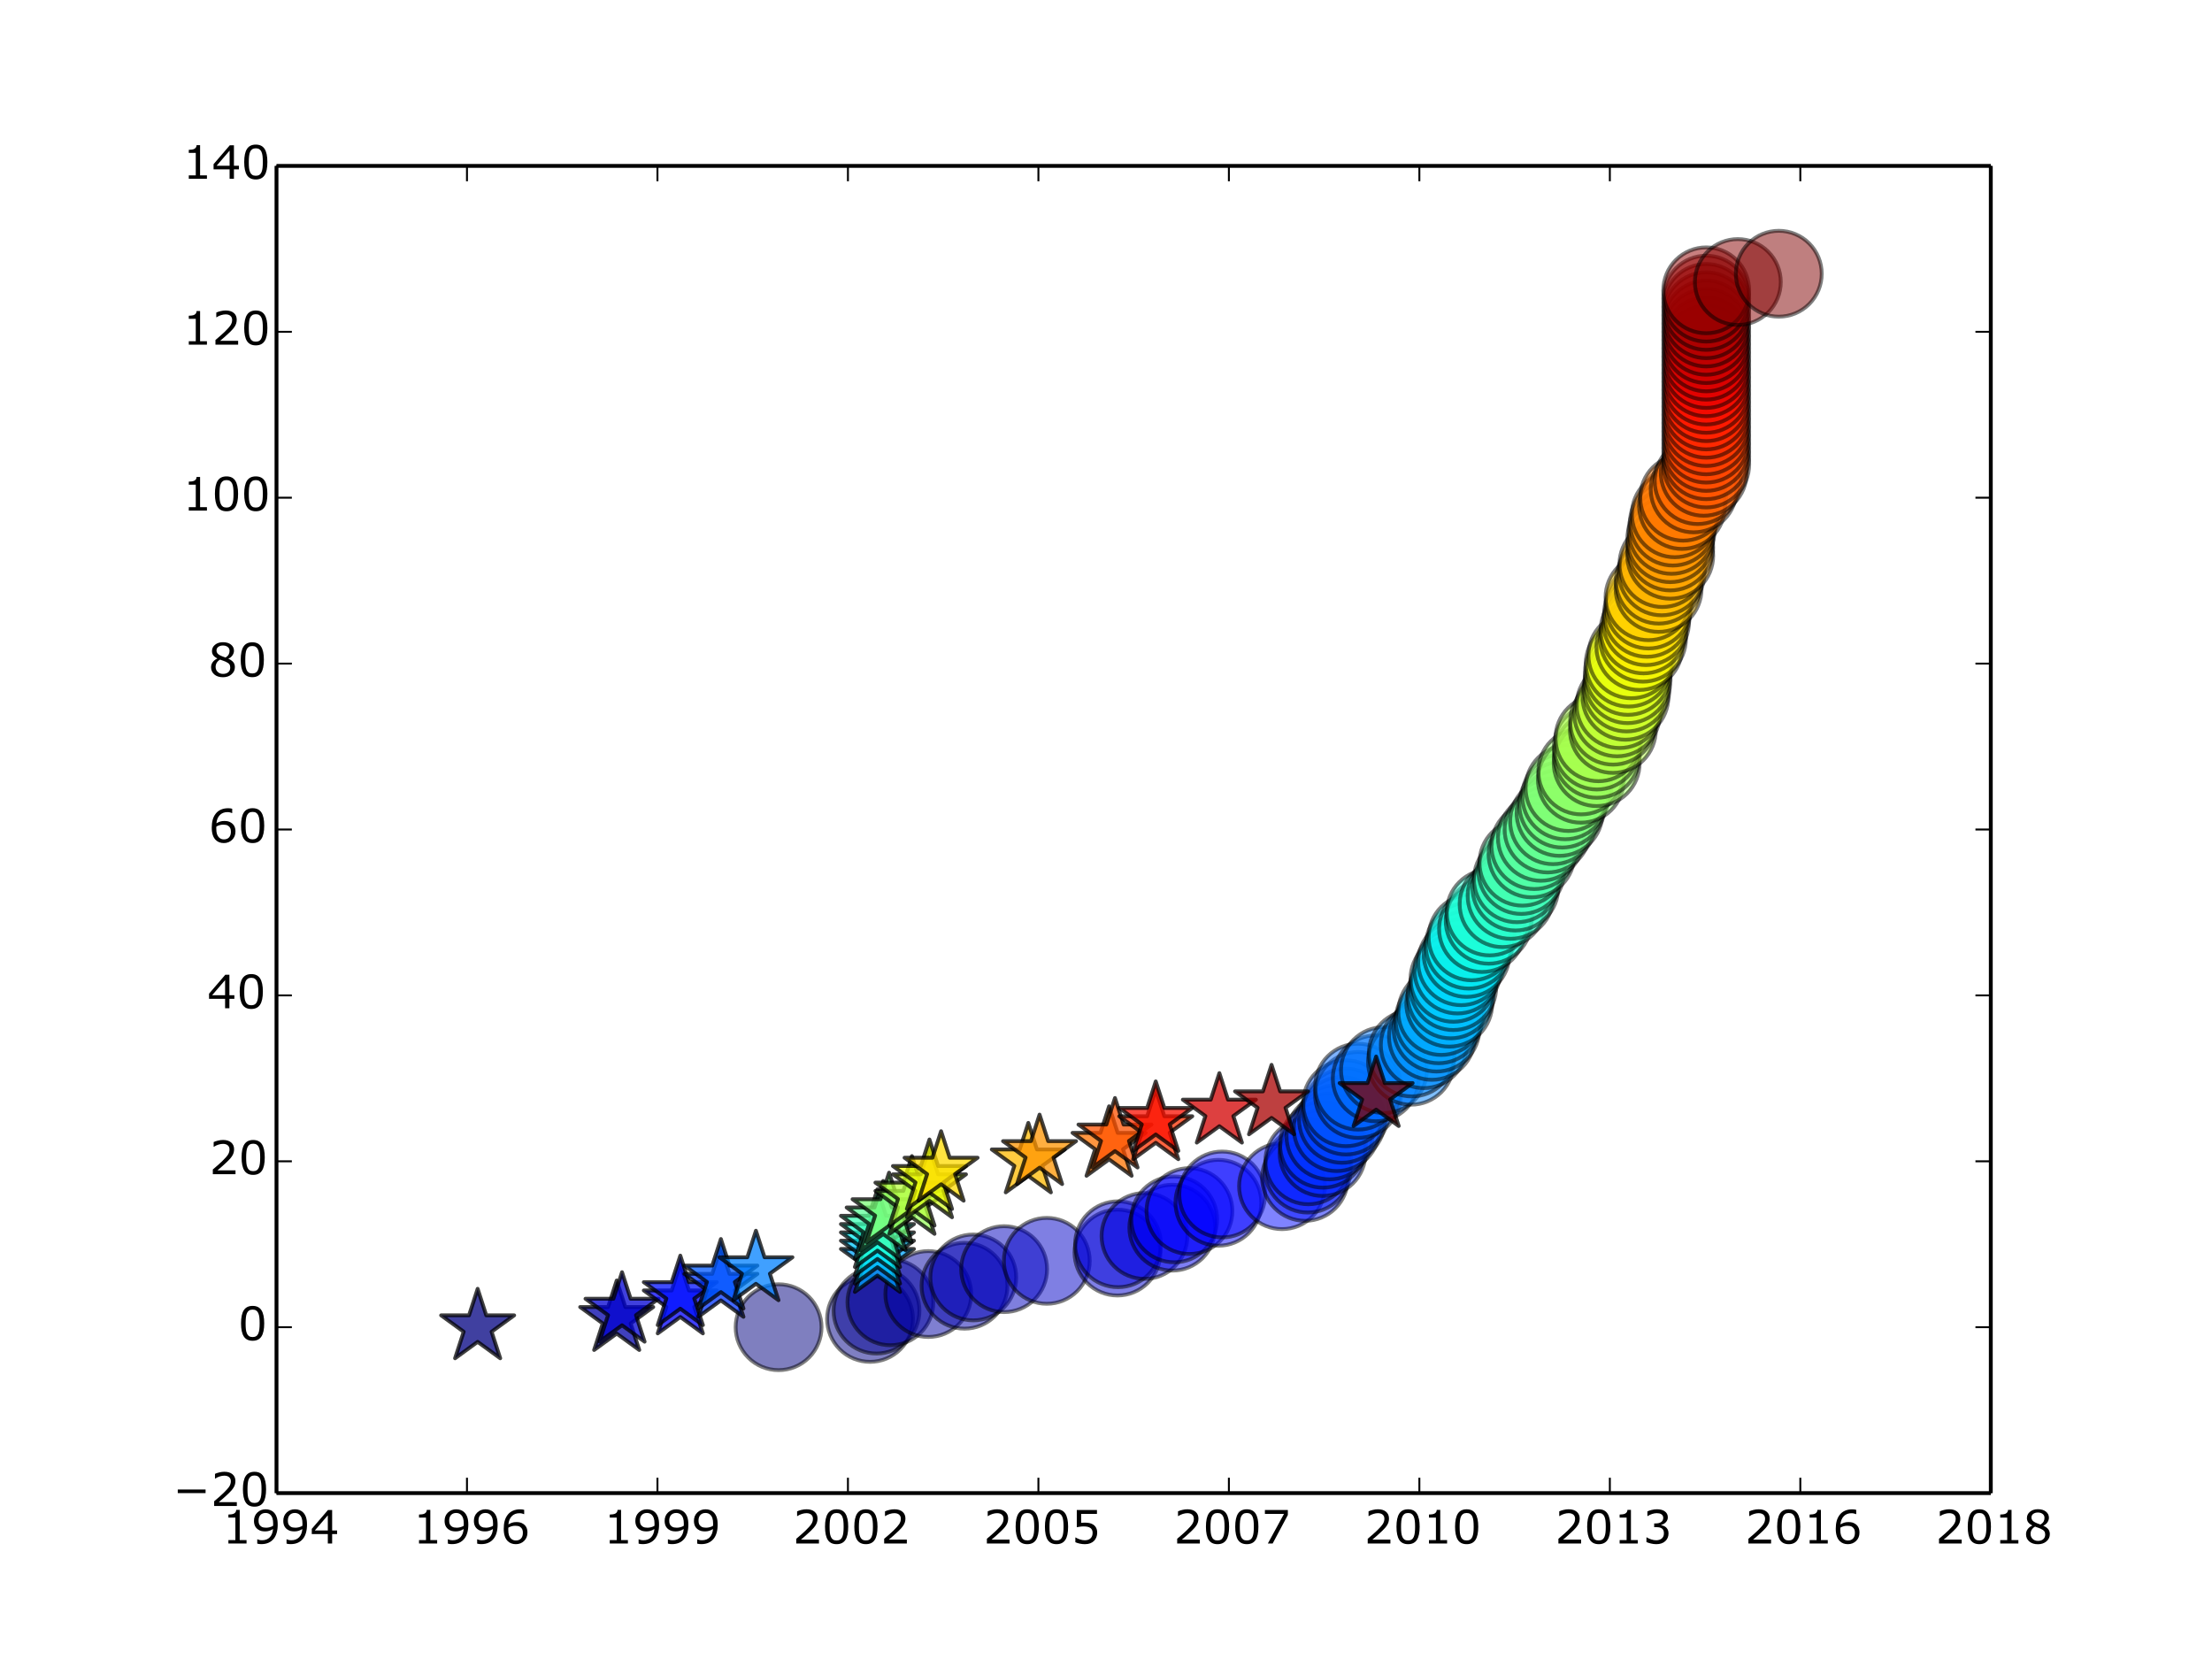 <?xml version="1.0" encoding="utf-8" standalone="no"?>
<!DOCTYPE svg PUBLIC "-//W3C//DTD SVG 1.1//EN"
  "http://www.w3.org/Graphics/SVG/1.1/DTD/svg11.dtd">
<!-- Created with matplotlib (http://matplotlib.org/) -->
<svg height="432pt" version="1.1" viewBox="0 0 576 432" width="576pt" xmlns="http://www.w3.org/2000/svg" xmlns:xlink="http://www.w3.org/1999/xlink">
 <defs>
  <style type="text/css">
*{stroke-linecap:butt;stroke-linejoin:round;}
  </style>
 </defs>
 <g id="figure_1">
  <g id="patch_1">
   <path d="
M0 432
L576 432
L576 0
L0 0
z
" style="fill:#ffffff;"/>
  </g>
  <g id="axes_1">
   <g id="patch_2">
    <path d="
M72 388.8
L518.4 388.8
L518.4 43.2
L72 43.2
z
" style="fill:#ffffff;"/>
   </g>
   <g id="PathCollection_1">
    <defs>
     <path d="
M0 11.18
C2.965 11.18 5.809 10.002 7.906 7.906
C10.002 5.809 11.18 2.965 11.18 0
C11.18 -2.965 10.002 -5.809 7.906 -7.906
C5.809 -10.002 2.965 -11.18 0 -11.18
C-2.965 -11.18 -5.809 -10.002 -7.906 -7.906
C-10.002 -5.809 -11.18 -2.965 -11.18 0
C-11.18 2.965 -10.002 5.809 -7.906 7.906
C-5.809 10.002 -2.965 11.18 0 11.18
z
" id="C0_0_95339f1ac4"/>
    </defs>
    <g clip-path="url(#p7ff5b81e1d)">
     <use style="fill:#000080;fill-opacity:0.5;stroke:#000000;stroke-opacity:0.5;" x="202.746" xlink:href="#C0_0_95339f1ac4" y="345.6"/>
    </g>
    <g clip-path="url(#p7ff5b81e1d)">
     <use style="fill:#000089;fill-opacity:0.5;stroke:#000000;stroke-opacity:0.5;" x="226.554" xlink:href="#C0_0_95339f1ac4" y="343.44"/>
    </g>
    <g clip-path="url(#p7ff5b81e1d)">
     <use style="fill:#000092;fill-opacity:0.5;stroke:#000000;stroke-opacity:0.5;" x="228.24" xlink:href="#C0_0_95339f1ac4" y="341.28"/>
    </g>
    <g clip-path="url(#p7ff5b81e1d)">
     <use style="fill:#00009b;fill-opacity:0.5;stroke:#000000;stroke-opacity:0.5;" x="231.861" xlink:href="#C0_0_95339f1ac4" y="339.12"/>
    </g>
    <g clip-path="url(#p7ff5b81e1d)">
     <use style="fill:#0000a4;fill-opacity:0.5;stroke:#000000;stroke-opacity:0.5;" x="241.731" xlink:href="#C0_0_95339f1ac4" y="336.96"/>
    </g>
    <g clip-path="url(#p7ff5b81e1d)">
     <use style="fill:#0000ad;fill-opacity:0.5;stroke:#000000;stroke-opacity:0.5;" x="251.155" xlink:href="#C0_0_95339f1ac4" y="334.8"/>
    </g>
    <g clip-path="url(#p7ff5b81e1d)">
     <use style="fill:#0000b6;fill-opacity:0.5;stroke:#000000;stroke-opacity:0.5;" x="253.437" xlink:href="#C0_0_95339f1ac4" y="332.64"/>
    </g>
    <g clip-path="url(#p7ff5b81e1d)">
     <use style="fill:#0000bf;fill-opacity:0.5;stroke:#000000;stroke-opacity:0.5;" x="261.472" xlink:href="#C0_0_95339f1ac4" y="330.48"/>
    </g>
    <g clip-path="url(#p7ff5b81e1d)">
     <use style="fill:#0000c8;fill-opacity:0.5;stroke:#000000;stroke-opacity:0.5;" x="272.582" xlink:href="#C0_0_95339f1ac4" y="328.32"/>
    </g>
    <g clip-path="url(#p7ff5b81e1d)">
     <use style="fill:#0000d1;fill-opacity:0.5;stroke:#000000;stroke-opacity:0.5;" x="290.984" xlink:href="#C0_0_95339f1ac4" y="326.16"/>
    </g>
    <g clip-path="url(#p7ff5b81e1d)">
     <use style="fill:#0000da;fill-opacity:0.5;stroke:#000000;stroke-opacity:0.5;" x="291.133" xlink:href="#C0_0_95339f1ac4" y="324.0"/>
    </g>
    <g clip-path="url(#p7ff5b81e1d)">
     <use style="fill:#0000e3;fill-opacity:0.5;stroke:#000000;stroke-opacity:0.5;" x="298.027" xlink:href="#C0_0_95339f1ac4" y="321.84"/>
    </g>
    <g clip-path="url(#p7ff5b81e1d)">
     <use style="fill:#0000ed;fill-opacity:0.5;stroke:#000000;stroke-opacity:0.5;" x="305.269" xlink:href="#C0_0_95339f1ac4" y="319.68"/>
    </g>
    <g clip-path="url(#p7ff5b81e1d)">
     <use style="fill:#0000f6;fill-opacity:0.5;stroke:#000000;stroke-opacity:0.5;" x="305.765" xlink:href="#C0_0_95339f1ac4" y="317.52"/>
    </g>
    <g clip-path="url(#p7ff5b81e1d)">
     <use style="fill:#0000ff;fill-opacity:0.5;stroke:#000000;stroke-opacity:0.5;" x="309.733" xlink:href="#C0_0_95339f1ac4" y="315.36"/>
    </g>
    <g clip-path="url(#p7ff5b81e1d)">
     <use style="fill:#0000ff;fill-opacity:0.5;stroke:#000000;stroke-opacity:0.5;" x="317.272" xlink:href="#C0_0_95339f1ac4" y="313.2"/>
    </g>
    <g clip-path="url(#p7ff5b81e1d)">
     <use style="fill:#0000ff;fill-opacity:0.5;stroke:#000000;stroke-opacity:0.5;" x="318.264" xlink:href="#C0_0_95339f1ac4" y="311.04"/>
    </g>
    <g clip-path="url(#p7ff5b81e1d)">
     <use style="fill:#0008ff;fill-opacity:0.5;stroke:#000000;stroke-opacity:0.5;" x="333.838" xlink:href="#C0_0_95339f1ac4" y="308.88"/>
    </g>
    <g clip-path="url(#p7ff5b81e1d)">
     <use style="fill:#0010ff;fill-opacity:0.5;stroke:#000000;stroke-opacity:0.5;" x="339.84" xlink:href="#C0_0_95339f1ac4" y="306.72"/>
    </g>
    <g clip-path="url(#p7ff5b81e1d)">
     <use style="fill:#0018ff;fill-opacity:0.5;stroke:#000000;stroke-opacity:0.5;" x="340.534" xlink:href="#C0_0_95339f1ac4" y="304.56"/>
    </g>
    <g clip-path="url(#p7ff5b81e1d)">
     <use style="fill:#0020ff;fill-opacity:0.5;stroke:#000000;stroke-opacity:0.5;" x="340.683" xlink:href="#C0_0_95339f1ac4" y="302.4"/>
    </g>
    <g clip-path="url(#p7ff5b81e1d)">
     <use style="fill:#0028ff;fill-opacity:0.5;stroke:#000000;stroke-opacity:0.5;" x="344.403" xlink:href="#C0_0_95339f1ac4" y="300.24"/>
    </g>
    <g clip-path="url(#p7ff5b81e1d)">
     <use style="fill:#0030ff;fill-opacity:0.5;stroke:#000000;stroke-opacity:0.5;" x="344.502" xlink:href="#C0_0_95339f1ac4" y="298.08"/>
    </g>
    <g clip-path="url(#p7ff5b81e1d)">
     <use style="fill:#0038ff;fill-opacity:0.5;stroke:#000000;stroke-opacity:0.5;" x="346.189" xlink:href="#C0_0_95339f1ac4" y="295.92"/>
    </g>
    <g clip-path="url(#p7ff5b81e1d)">
     <use style="fill:#0040ff;fill-opacity:0.5;stroke:#000000;stroke-opacity:0.5;" x="348.074" xlink:href="#C0_0_95339f1ac4" y="293.76"/>
    </g>
    <g clip-path="url(#p7ff5b81e1d)">
     <use style="fill:#0048ff;fill-opacity:0.5;stroke:#000000;stroke-opacity:0.5;" x="349.462" xlink:href="#C0_0_95339f1ac4" y="291.6"/>
    </g>
    <g clip-path="url(#p7ff5b81e1d)">
     <use style="fill:#0050ff;fill-opacity:0.5;stroke:#000000;stroke-opacity:0.5;" x="350.504" xlink:href="#C0_0_95339f1ac4" y="289.44"/>
    </g>
    <g clip-path="url(#p7ff5b81e1d)">
     <use style="fill:#0058ff;fill-opacity:0.5;stroke:#000000;stroke-opacity:0.5;" x="350.504" xlink:href="#C0_0_95339f1ac4" y="287.28"/>
    </g>
    <g clip-path="url(#p7ff5b81e1d)">
     <use style="fill:#0060ff;fill-opacity:0.5;stroke:#000000;stroke-opacity:0.5;" x="353.629" xlink:href="#C0_0_95339f1ac4" y="285.12"/>
    </g>
    <g clip-path="url(#p7ff5b81e1d)">
     <use style="fill:#0068ff;fill-opacity:0.5;stroke:#000000;stroke-opacity:0.5;" x="353.629" xlink:href="#C0_0_95339f1ac4" y="282.96"/>
    </g>
    <g clip-path="url(#p7ff5b81e1d)">
     <use style="fill:#0070ff;fill-opacity:0.5;stroke:#000000;stroke-opacity:0.5;" x="358.242" xlink:href="#C0_0_95339f1ac4" y="280.8"/>
    </g>
    <g clip-path="url(#p7ff5b81e1d)">
     <use style="fill:#0078ff;fill-opacity:0.5;stroke:#000000;stroke-opacity:0.5;" x="360.374" xlink:href="#C0_0_95339f1ac4" y="278.64"/>
    </g>
    <g clip-path="url(#p7ff5b81e1d)">
     <use style="fill:#0080ff;fill-opacity:0.5;stroke:#000000;stroke-opacity:0.5;" x="367.418" xlink:href="#C0_0_95339f1ac4" y="276.48"/>
    </g>
    <g clip-path="url(#p7ff5b81e1d)">
     <use style="fill:#0088ff;fill-opacity:0.5;stroke:#000000;stroke-opacity:0.5;" x="367.616" xlink:href="#C0_0_95339f1ac4" y="274.32"/>
    </g>
    <g clip-path="url(#p7ff5b81e1d)">
     <use style="fill:#0090ff;fill-opacity:0.5;stroke:#000000;stroke-opacity:0.5;" x="370.741" xlink:href="#C0_0_95339f1ac4" y="272.16"/>
    </g>
    <g clip-path="url(#p7ff5b81e1d)">
     <use style="fill:#0098ff;fill-opacity:0.5;stroke:#000000;stroke-opacity:0.5;" x="372.874" xlink:href="#C0_0_95339f1ac4" y="270.0"/>
    </g>
    <g clip-path="url(#p7ff5b81e1d)">
     <use style="fill:#00a0ff;fill-opacity:0.5;stroke:#000000;stroke-opacity:0.5;" x="374.064" xlink:href="#C0_0_95339f1ac4" y="267.84"/>
    </g>
    <g clip-path="url(#p7ff5b81e1d)">
     <use style="fill:#00a8ff;fill-opacity:0.5;stroke:#000000;stroke-opacity:0.5;" x="374.61" xlink:href="#C0_0_95339f1ac4" y="265.68"/>
    </g>
    <g clip-path="url(#p7ff5b81e1d)">
     <use style="fill:#00b0ff;fill-opacity:0.5;stroke:#000000;stroke-opacity:0.5;" x="375.304" xlink:href="#C0_0_95339f1ac4" y="263.52"/>
    </g>
    <g clip-path="url(#p7ff5b81e1d)">
     <use style="fill:#00b8ff;fill-opacity:0.5;stroke:#000000;stroke-opacity:0.5;" x="377.387" xlink:href="#C0_0_95339f1ac4" y="261.36"/>
    </g>
    <g clip-path="url(#p7ff5b81e1d)">
     <use style="fill:#00c0ff;fill-opacity:0.5;stroke:#000000;stroke-opacity:0.5;" x="377.734" xlink:href="#C0_0_95339f1ac4" y="259.2"/>
    </g>
    <g clip-path="url(#p7ff5b81e1d)">
     <use style="fill:#00c8ff;fill-opacity:0.5;stroke:#000000;stroke-opacity:0.5;" x="378.429" xlink:href="#C0_0_95339f1ac4" y="257.04"/>
    </g>
    <g clip-path="url(#p7ff5b81e1d)">
     <use style="fill:#00d0ff;fill-opacity:0.5;stroke:#000000;stroke-opacity:0.5;" x="378.478" xlink:href="#C0_0_95339f1ac4" y="254.88"/>
    </g>
    <g clip-path="url(#p7ff5b81e1d)">
     <use style="fill:#00d8ff;fill-opacity:0.5;stroke:#000000;stroke-opacity:0.5;" x="379.52" xlink:href="#C0_0_95339f1ac4" y="252.72"/>
    </g>
    <g clip-path="url(#p7ff5b81e1d)">
     <use style="fill:#00e0fb;fill-opacity:0.5;stroke:#000000;stroke-opacity:0.5;" x="380.462" xlink:href="#C0_0_95339f1ac4" y="250.56"/>
    </g>
    <g clip-path="url(#p7ff5b81e1d)">
     <use style="fill:#02e8f4;fill-opacity:0.5;stroke:#000000;stroke-opacity:0.5;" x="381.901" xlink:href="#C0_0_95339f1ac4" y="248.4"/>
    </g>
    <g clip-path="url(#p7ff5b81e1d)">
     <use style="fill:#09f0ee;fill-opacity:0.5;stroke:#000000;stroke-opacity:0.5;" x="382.446" xlink:href="#C0_0_95339f1ac4" y="246.24"/>
    </g>
    <g clip-path="url(#p7ff5b81e1d)">
     <use style="fill:#0ff8e7;fill-opacity:0.5;stroke:#000000;stroke-opacity:0.5;" x="383.19" xlink:href="#C0_0_95339f1ac4" y="244.08"/>
    </g>
    <g clip-path="url(#p7ff5b81e1d)">
     <use style="fill:#16ffe1;fill-opacity:0.5;stroke:#000000;stroke-opacity:0.5;" x="385.918" xlink:href="#C0_0_95339f1ac4" y="241.92"/>
    </g>
    <g clip-path="url(#p7ff5b81e1d)">
     <use style="fill:#1cffdb;fill-opacity:0.5;stroke:#000000;stroke-opacity:0.5;" x="387.654" xlink:href="#C0_0_95339f1ac4" y="239.76"/>
    </g>
    <g clip-path="url(#p7ff5b81e1d)">
     <use style="fill:#23ffd4;fill-opacity:0.5;stroke:#000000;stroke-opacity:0.5;" x="387.902" xlink:href="#C0_0_95339f1ac4" y="237.6"/>
    </g>
    <g clip-path="url(#p7ff5b81e1d)">
     <use style="fill:#29ffce;fill-opacity:0.5;stroke:#000000;stroke-opacity:0.5;" x="391.275" xlink:href="#C0_0_95339f1ac4" y="235.44"/>
    </g>
    <g clip-path="url(#p7ff5b81e1d)">
     <use style="fill:#30ffc7;fill-opacity:0.5;stroke:#000000;stroke-opacity:0.5;" x="393.358" xlink:href="#C0_0_95339f1ac4" y="233.28"/>
    </g>
    <g clip-path="url(#p7ff5b81e1d)">
     <use style="fill:#36ffc1;fill-opacity:0.5;stroke:#000000;stroke-opacity:0.5;" x="394.598" xlink:href="#C0_0_95339f1ac4" y="231.12"/>
    </g>
    <g clip-path="url(#p7ff5b81e1d)">
     <use style="fill:#3cffba;fill-opacity:0.5;stroke:#000000;stroke-opacity:0.5;" x="394.995" xlink:href="#C0_0_95339f1ac4" y="228.96"/>
    </g>
    <g clip-path="url(#p7ff5b81e1d)">
     <use style="fill:#43ffb4;fill-opacity:0.5;stroke:#000000;stroke-opacity:0.5;" x="396.136" xlink:href="#C0_0_95339f1ac4" y="226.8"/>
    </g>
    <g clip-path="url(#p7ff5b81e1d)">
     <use style="fill:#49ffad;fill-opacity:0.5;stroke:#000000;stroke-opacity:0.5;" x="396.434" xlink:href="#C0_0_95339f1ac4" y="224.64"/>
    </g>
    <g clip-path="url(#p7ff5b81e1d)">
     <use style="fill:#50ffa7;fill-opacity:0.5;stroke:#000000;stroke-opacity:0.5;" x="398.814" xlink:href="#C0_0_95339f1ac4" y="222.48"/>
    </g>
    <g clip-path="url(#p7ff5b81e1d)">
     <use style="fill:#56ffa0;fill-opacity:0.5;stroke:#000000;stroke-opacity:0.5;" x="399.558" xlink:href="#C0_0_95339f1ac4" y="220.32"/>
    </g>
    <g clip-path="url(#p7ff5b81e1d)">
     <use style="fill:#5dff9a;fill-opacity:0.5;stroke:#000000;stroke-opacity:0.5;" x="401.245" xlink:href="#C0_0_95339f1ac4" y="218.16"/>
    </g>
    <g clip-path="url(#p7ff5b81e1d)">
     <use style="fill:#63ff94;fill-opacity:0.5;stroke:#000000;stroke-opacity:0.5;" x="402.981" xlink:href="#C0_0_95339f1ac4" y="216.0"/>
    </g>
    <g clip-path="url(#p7ff5b81e1d)">
     <use style="fill:#6aff8d;fill-opacity:0.5;stroke:#000000;stroke-opacity:0.5;" x="404.419" xlink:href="#C0_0_95339f1ac4" y="213.84"/>
    </g>
    <g clip-path="url(#p7ff5b81e1d)">
     <use style="fill:#70ff87;fill-opacity:0.5;stroke:#000000;stroke-opacity:0.5;" x="406.106" xlink:href="#C0_0_95339f1ac4" y="211.68"/>
    </g>
    <g clip-path="url(#p7ff5b81e1d)">
     <use style="fill:#77ff80;fill-opacity:0.5;stroke:#000000;stroke-opacity:0.5;" x="406.8" xlink:href="#C0_0_95339f1ac4" y="209.52"/>
    </g>
    <g clip-path="url(#p7ff5b81e1d)">
     <use style="fill:#80ff77;fill-opacity:0.5;stroke:#000000;stroke-opacity:0.5;" x="407.594" xlink:href="#C0_0_95339f1ac4" y="207.36"/>
    </g>
    <g clip-path="url(#p7ff5b81e1d)">
     <use style="fill:#87ff70;fill-opacity:0.5;stroke:#000000;stroke-opacity:0.5;" x="408.437" xlink:href="#C0_0_95339f1ac4" y="205.2"/>
    </g>
    <g clip-path="url(#p7ff5b81e1d)">
     <use style="fill:#8dff6a;fill-opacity:0.5;stroke:#000000;stroke-opacity:0.5;" x="411.661" xlink:href="#C0_0_95339f1ac4" y="203.04"/>
    </g>
    <g clip-path="url(#p7ff5b81e1d)">
     <use style="fill:#94ff63;fill-opacity:0.5;stroke:#000000;stroke-opacity:0.5;" x="411.76" xlink:href="#C0_0_95339f1ac4" y="200.88"/>
    </g>
    <g clip-path="url(#p7ff5b81e1d)">
     <use style="fill:#9aff5d;fill-opacity:0.5;stroke:#000000;stroke-opacity:0.5;" x="415.778" xlink:href="#C0_0_95339f1ac4" y="198.72"/>
    </g>
    <g clip-path="url(#p7ff5b81e1d)">
     <use style="fill:#a0ff56;fill-opacity:0.5;stroke:#000000;stroke-opacity:0.5;" x="415.827" xlink:href="#C0_0_95339f1ac4" y="196.56"/>
    </g>
    <g clip-path="url(#p7ff5b81e1d)">
     <use style="fill:#a7ff50;fill-opacity:0.5;stroke:#000000;stroke-opacity:0.5;" x="415.827" xlink:href="#C0_0_95339f1ac4" y="194.4"/>
    </g>
    <g clip-path="url(#p7ff5b81e1d)">
     <use style="fill:#adff49;fill-opacity:0.5;stroke:#000000;stroke-opacity:0.5;" x="416.224" xlink:href="#C0_0_95339f1ac4" y="192.24"/>
    </g>
    <g clip-path="url(#p7ff5b81e1d)">
     <use style="fill:#b4ff43;fill-opacity:0.5;stroke:#000000;stroke-opacity:0.5;" x="419.994" xlink:href="#C0_0_95339f1ac4" y="190.08"/>
    </g>
    <g clip-path="url(#p7ff5b81e1d)">
     <use style="fill:#baff3c;fill-opacity:0.5;stroke:#000000;stroke-opacity:0.5;" x="420.043" xlink:href="#C0_0_95339f1ac4" y="187.92"/>
    </g>
    <g clip-path="url(#p7ff5b81e1d)">
     <use style="fill:#c1ff36;fill-opacity:0.5;stroke:#000000;stroke-opacity:0.5;" x="421.085" xlink:href="#C0_0_95339f1ac4" y="185.76"/>
    </g>
    <g clip-path="url(#p7ff5b81e1d)">
     <use style="fill:#c7ff30;fill-opacity:0.5;stroke:#000000;stroke-opacity:0.5;" x="421.73" xlink:href="#C0_0_95339f1ac4" y="183.6"/>
    </g>
    <g clip-path="url(#p7ff5b81e1d)">
     <use style="fill:#ceff29;fill-opacity:0.5;stroke:#000000;stroke-opacity:0.5;" x="423.267" xlink:href="#C0_0_95339f1ac4" y="181.44"/>
    </g>
    <g clip-path="url(#p7ff5b81e1d)">
     <use style="fill:#d4ff23;fill-opacity:0.5;stroke:#000000;stroke-opacity:0.5;" x="423.565" xlink:href="#C0_0_95339f1ac4" y="179.28"/>
    </g>
    <g clip-path="url(#p7ff5b81e1d)">
     <use style="fill:#dbff1c;fill-opacity:0.5;stroke:#000000;stroke-opacity:0.5;" x="423.813" xlink:href="#C0_0_95339f1ac4" y="177.12"/>
    </g>
    <g clip-path="url(#p7ff5b81e1d)">
     <use style="fill:#e1ff16;fill-opacity:0.5;stroke:#000000;stroke-opacity:0.5;" x="423.912" xlink:href="#C0_0_95339f1ac4" y="174.96"/>
    </g>
    <g clip-path="url(#p7ff5b81e1d)">
     <use style="fill:#e7ff0f;fill-opacity:0.5;stroke:#000000;stroke-opacity:0.5;" x="424.11" xlink:href="#C0_0_95339f1ac4" y="172.8"/>
    </g>
    <g clip-path="url(#p7ff5b81e1d)">
     <use style="fill:#eeff09;fill-opacity:0.5;stroke:#000000;stroke-opacity:0.5;" x="424.805" xlink:href="#C0_0_95339f1ac4" y="170.64"/>
    </g>
    <g clip-path="url(#p7ff5b81e1d)">
     <use style="fill:#f4f802;fill-opacity:0.5;stroke:#000000;stroke-opacity:0.5;" x="426.888" xlink:href="#C0_0_95339f1ac4" y="168.48"/>
    </g>
    <g clip-path="url(#p7ff5b81e1d)">
     <use style="fill:#fbf100;fill-opacity:0.5;stroke:#000000;stroke-opacity:0.5;" x="427.83" xlink:href="#C0_0_95339f1ac4" y="166.32"/>
    </g>
    <g clip-path="url(#p7ff5b81e1d)">
     <use style="fill:#ffea00;fill-opacity:0.5;stroke:#000000;stroke-opacity:0.5;" x="427.979" xlink:href="#C0_0_95339f1ac4" y="164.16"/>
    </g>
    <g clip-path="url(#p7ff5b81e1d)">
     <use style="fill:#ffe200;fill-opacity:0.5;stroke:#000000;stroke-opacity:0.5;" x="428.624" xlink:href="#C0_0_95339f1ac4" y="162.0"/>
    </g>
    <g clip-path="url(#p7ff5b81e1d)">
     <use style="fill:#ffdb00;fill-opacity:0.5;stroke:#000000;stroke-opacity:0.5;" x="428.872" xlink:href="#C0_0_95339f1ac4" y="159.84"/>
    </g>
    <g clip-path="url(#p7ff5b81e1d)">
     <use style="fill:#ffd300;fill-opacity:0.5;stroke:#000000;stroke-opacity:0.5;" x="429.269" xlink:href="#C0_0_95339f1ac4" y="157.68"/>
    </g>
    <g clip-path="url(#p7ff5b81e1d)">
     <use style="fill:#ffcc00;fill-opacity:0.5;stroke:#000000;stroke-opacity:0.5;" x="429.269" xlink:href="#C0_0_95339f1ac4" y="155.52"/>
    </g>
    <g clip-path="url(#p7ff5b81e1d)">
     <use style="fill:#ffc400;fill-opacity:0.5;stroke:#000000;stroke-opacity:0.5;" x="431.898" xlink:href="#C0_0_95339f1ac4" y="153.36"/>
    </g>
    <g clip-path="url(#p7ff5b81e1d)">
     <use style="fill:#ffbd00;fill-opacity:0.5;stroke:#000000;stroke-opacity:0.5;" x="431.947" xlink:href="#C0_0_95339f1ac4" y="151.2"/>
    </g>
    <g clip-path="url(#p7ff5b81e1d)">
     <use style="fill:#ffb600;fill-opacity:0.5;stroke:#000000;stroke-opacity:0.5;" x="432.691" xlink:href="#C0_0_95339f1ac4" y="149.04"/>
    </g>
    <g clip-path="url(#p7ff5b81e1d)">
     <use style="fill:#ffae00;fill-opacity:0.5;stroke:#000000;stroke-opacity:0.5;" x="432.89" xlink:href="#C0_0_95339f1ac4" y="146.88"/>
    </g>
    <g clip-path="url(#p7ff5b81e1d)">
     <use style="fill:#ffa700;fill-opacity:0.5;stroke:#000000;stroke-opacity:0.5;" x="434.923" xlink:href="#C0_0_95339f1ac4" y="144.72"/>
    </g>
    <g clip-path="url(#p7ff5b81e1d)">
     <use style="fill:#ff9f00;fill-opacity:0.5;stroke:#000000;stroke-opacity:0.5;" x="434.923" xlink:href="#C0_0_95339f1ac4" y="142.56"/>
    </g>
    <g clip-path="url(#p7ff5b81e1d)">
     <use style="fill:#ff9800;fill-opacity:0.5;stroke:#000000;stroke-opacity:0.5;" x="434.923" xlink:href="#C0_0_95339f1ac4" y="140.4"/>
    </g>
    <g clip-path="url(#p7ff5b81e1d)">
     <use style="fill:#ff9100;fill-opacity:0.5;stroke:#000000;stroke-opacity:0.5;" x="435.27" xlink:href="#C0_0_95339f1ac4" y="138.24"/>
    </g>
    <g clip-path="url(#p7ff5b81e1d)">
     <use style="fill:#ff8900;fill-opacity:0.5;stroke:#000000;stroke-opacity:0.5;" x="435.618" xlink:href="#C0_0_95339f1ac4" y="136.08"/>
    </g>
    <g clip-path="url(#p7ff5b81e1d)">
     <use style="fill:#ff8200;fill-opacity:0.5;stroke:#000000;stroke-opacity:0.5;" x="436.114" xlink:href="#C0_0_95339f1ac4" y="133.92"/>
    </g>
    <g clip-path="url(#p7ff5b81e1d)">
     <use style="fill:#ff7a00;fill-opacity:0.5;stroke:#000000;stroke-opacity:0.5;" x="437.998" xlink:href="#C0_0_95339f1ac4" y="131.76"/>
    </g>
    <g clip-path="url(#p7ff5b81e1d)">
     <use style="fill:#ff7300;fill-opacity:0.5;stroke:#000000;stroke-opacity:0.5;" x="438.296" xlink:href="#C0_0_95339f1ac4" y="129.6"/>
    </g>
    <g clip-path="url(#p7ff5b81e1d)">
     <use style="fill:#ff6c00;fill-opacity:0.5;stroke:#000000;stroke-opacity:0.5;" x="441.024" xlink:href="#C0_0_95339f1ac4" y="127.44"/>
    </g>
    <g clip-path="url(#p7ff5b81e1d)">
     <use style="fill:#ff6400;fill-opacity:0.5;stroke:#000000;stroke-opacity:0.5;" x="442.066" xlink:href="#C0_0_95339f1ac4" y="125.28"/>
    </g>
    <g clip-path="url(#p7ff5b81e1d)">
     <use style="fill:#ff5d00;fill-opacity:0.5;stroke:#000000;stroke-opacity:0.5;" x="443.653" xlink:href="#C0_0_95339f1ac4" y="123.12"/>
    </g>
    <g clip-path="url(#p7ff5b81e1d)">
     <use style="fill:#ff5500;fill-opacity:0.5;stroke:#000000;stroke-opacity:0.5;" x="444.298" xlink:href="#C0_0_95339f1ac4" y="120.96"/>
    </g>
    <g clip-path="url(#p7ff5b81e1d)">
     <use style="fill:#ff4e00;fill-opacity:0.5;stroke:#000000;stroke-opacity:0.5;" x="444.298" xlink:href="#C0_0_95339f1ac4" y="118.8"/>
    </g>
    <g clip-path="url(#p7ff5b81e1d)">
     <use style="fill:#ff4700;fill-opacity:0.5;stroke:#000000;stroke-opacity:0.5;" x="444.298" xlink:href="#C0_0_95339f1ac4" y="116.64"/>
    </g>
    <g clip-path="url(#p7ff5b81e1d)">
     <use style="fill:#ff3f00;fill-opacity:0.5;stroke:#000000;stroke-opacity:0.5;" x="444.298" xlink:href="#C0_0_95339f1ac4" y="114.48"/>
    </g>
    <g clip-path="url(#p7ff5b81e1d)">
     <use style="fill:#ff3800;fill-opacity:0.5;stroke:#000000;stroke-opacity:0.5;" x="444.298" xlink:href="#C0_0_95339f1ac4" y="112.32"/>
    </g>
    <g clip-path="url(#p7ff5b81e1d)">
     <use style="fill:#ff3000;fill-opacity:0.5;stroke:#000000;stroke-opacity:0.5;" x="444.298" xlink:href="#C0_0_95339f1ac4" y="110.16"/>
    </g>
    <g clip-path="url(#p7ff5b81e1d)">
     <use style="fill:#ff2900;fill-opacity:0.5;stroke:#000000;stroke-opacity:0.5;" x="444.298" xlink:href="#C0_0_95339f1ac4" y="108.0"/>
    </g>
    <g clip-path="url(#p7ff5b81e1d)">
     <use style="fill:#ff2200;fill-opacity:0.5;stroke:#000000;stroke-opacity:0.5;" x="444.298" xlink:href="#C0_0_95339f1ac4" y="105.84"/>
    </g>
    <g clip-path="url(#p7ff5b81e1d)">
     <use style="fill:#ff1a00;fill-opacity:0.5;stroke:#000000;stroke-opacity:0.5;" x="444.298" xlink:href="#C0_0_95339f1ac4" y="103.68"/>
    </g>
    <g clip-path="url(#p7ff5b81e1d)">
     <use style="fill:#ff1300;fill-opacity:0.5;stroke:#000000;stroke-opacity:0.5;" x="444.298" xlink:href="#C0_0_95339f1ac4" y="101.52"/>
    </g>
    <g clip-path="url(#p7ff5b81e1d)">
     <use style="fill:#f60b00;fill-opacity:0.5;stroke:#000000;stroke-opacity:0.5;" x="444.298" xlink:href="#C0_0_95339f1ac4" y="99.36"/>
    </g>
    <g clip-path="url(#p7ff5b81e1d)">
     <use style="fill:#ed0400;fill-opacity:0.5;stroke:#000000;stroke-opacity:0.5;" x="444.298" xlink:href="#C0_0_95339f1ac4" y="97.2"/>
    </g>
    <g clip-path="url(#p7ff5b81e1d)">
     <use style="fill:#e40000;fill-opacity:0.5;stroke:#000000;stroke-opacity:0.5;" x="444.298" xlink:href="#C0_0_95339f1ac4" y="95.04"/>
    </g>
    <g clip-path="url(#p7ff5b81e1d)">
     <use style="fill:#da0000;fill-opacity:0.5;stroke:#000000;stroke-opacity:0.5;" x="444.298" xlink:href="#C0_0_95339f1ac4" y="92.88"/>
    </g>
    <g clip-path="url(#p7ff5b81e1d)">
     <use style="fill:#d10000;fill-opacity:0.5;stroke:#000000;stroke-opacity:0.5;" x="444.298" xlink:href="#C0_0_95339f1ac4" y="90.72"/>
    </g>
    <g clip-path="url(#p7ff5b81e1d)">
     <use style="fill:#c80000;fill-opacity:0.5;stroke:#000000;stroke-opacity:0.5;" x="444.298" xlink:href="#C0_0_95339f1ac4" y="88.56"/>
    </g>
    <g clip-path="url(#p7ff5b81e1d)">
     <use style="fill:#bf0000;fill-opacity:0.5;stroke:#000000;stroke-opacity:0.5;" x="444.298" xlink:href="#C0_0_95339f1ac4" y="86.4"/>
    </g>
    <g clip-path="url(#p7ff5b81e1d)">
     <use style="fill:#b60000;fill-opacity:0.5;stroke:#000000;stroke-opacity:0.5;" x="444.298" xlink:href="#C0_0_95339f1ac4" y="84.24"/>
    </g>
    <g clip-path="url(#p7ff5b81e1d)">
     <use style="fill:#ad0000;fill-opacity:0.5;stroke:#000000;stroke-opacity:0.5;" x="444.298" xlink:href="#C0_0_95339f1ac4" y="82.08"/>
    </g>
    <g clip-path="url(#p7ff5b81e1d)">
     <use style="fill:#a40000;fill-opacity:0.5;stroke:#000000;stroke-opacity:0.5;" x="444.298" xlink:href="#C0_0_95339f1ac4" y="79.92"/>
    </g>
    <g clip-path="url(#p7ff5b81e1d)">
     <use style="fill:#9b0000;fill-opacity:0.5;stroke:#000000;stroke-opacity:0.5;" x="444.298" xlink:href="#C0_0_95339f1ac4" y="77.76"/>
    </g>
    <g clip-path="url(#p7ff5b81e1d)">
     <use style="fill:#920000;fill-opacity:0.5;stroke:#000000;stroke-opacity:0.5;" x="444.298" xlink:href="#C0_0_95339f1ac4" y="75.6"/>
    </g>
    <g clip-path="url(#p7ff5b81e1d)">
     <use style="fill:#890000;fill-opacity:0.5;stroke:#000000;stroke-opacity:0.5;" x="452.531" xlink:href="#C0_0_95339f1ac4" y="73.44"/>
    </g>
    <g clip-path="url(#p7ff5b81e1d)">
     <use style="fill:#800000;fill-opacity:0.5;stroke:#000000;stroke-opacity:0.5;" x="463.195" xlink:href="#C0_0_95339f1ac4" y="71.28"/>
    </g>
   </g>
   <g id="PathCollection_2">
    <defs>
     <path d="
M6.12323e-16 -10
L-2.245 -3.09
L-9.511 -3.09
L-3.633 1.18
L-5.878 8.09
L-7.0166e-16 3.82
L5.878 8.09
L3.633 1.18
L9.511 -3.09
L2.245 -3.09
z
" id="C1_0_e439b8a664"/>
    </defs>
    <g clip-path="url(#p7ff5b81e1d)">
     <use style="fill:#000080;fill-opacity:0.75;stroke:#000000;stroke-opacity:0.75;" x="124.378" xlink:href="#C1_0_e439b8a664" y="345.6"/>
    </g>
    <g clip-path="url(#p7ff5b81e1d)">
     <use style="fill:#0000a8;fill-opacity:0.75;stroke:#000000;stroke-opacity:0.75;" x="160.586" xlink:href="#C1_0_e439b8a664" y="343.44"/>
    </g>
    <g clip-path="url(#p7ff5b81e1d)">
     <use style="fill:#0000d1;fill-opacity:0.75;stroke:#000000;stroke-opacity:0.75;" x="161.974" xlink:href="#C1_0_e439b8a664" y="341.28"/>
    </g>
    <g clip-path="url(#p7ff5b81e1d)">
     <use style="fill:#0000fa;fill-opacity:0.75;stroke:#000000;stroke-opacity:0.75;" x="177.152" xlink:href="#C1_0_e439b8a664" y="339.12"/>
    </g>
    <g clip-path="url(#p7ff5b81e1d)">
     <use style="fill:#0010ff;fill-opacity:0.75;stroke:#000000;stroke-opacity:0.75;" x="177.152" xlink:href="#C1_0_e439b8a664" y="336.96"/>
    </g>
    <g clip-path="url(#p7ff5b81e1d)">
     <use style="fill:#0034ff;fill-opacity:0.75;stroke:#000000;stroke-opacity:0.75;" x="187.717" xlink:href="#C1_0_e439b8a664" y="334.8"/>
    </g>
    <g clip-path="url(#p7ff5b81e1d)">
     <use style="fill:#0058ff;fill-opacity:0.75;stroke:#000000;stroke-opacity:0.75;" x="187.717" xlink:href="#C1_0_e439b8a664" y="332.64"/>
    </g>
    <g clip-path="url(#p7ff5b81e1d)">
     <use style="fill:#0080ff;fill-opacity:0.75;stroke:#000000;stroke-opacity:0.75;" x="196.843" xlink:href="#C1_0_e439b8a664" y="330.48"/>
    </g>
    <g clip-path="url(#p7ff5b81e1d)">
     <use style="fill:#00a4ff;fill-opacity:0.75;stroke:#000000;stroke-opacity:0.75;" x="228.488" xlink:href="#C1_0_e439b8a664" y="328.32"/>
    </g>
    <g clip-path="url(#p7ff5b81e1d)">
     <use style="fill:#00c8ff;fill-opacity:0.75;stroke:#000000;stroke-opacity:0.75;" x="228.488" xlink:href="#C1_0_e439b8a664" y="326.16"/>
    </g>
    <g clip-path="url(#p7ff5b81e1d)">
     <use style="fill:#06ecf1;fill-opacity:0.75;stroke:#000000;stroke-opacity:0.75;" x="228.488" xlink:href="#C1_0_e439b8a664" y="324.0"/>
    </g>
    <g clip-path="url(#p7ff5b81e1d)">
     <use style="fill:#23ffd4;fill-opacity:0.75;stroke:#000000;stroke-opacity:0.75;" x="228.488" xlink:href="#C1_0_e439b8a664" y="321.84"/>
    </g>
    <g clip-path="url(#p7ff5b81e1d)">
     <use style="fill:#40ffb7;fill-opacity:0.75;stroke:#000000;stroke-opacity:0.75;" x="228.488" xlink:href="#C1_0_e439b8a664" y="319.68"/>
    </g>
    <g clip-path="url(#p7ff5b81e1d)">
     <use style="fill:#5dff9a;fill-opacity:0.75;stroke:#000000;stroke-opacity:0.75;" x="229.976" xlink:href="#C1_0_e439b8a664" y="317.52"/>
    </g>
    <g clip-path="url(#p7ff5b81e1d)">
     <use style="fill:#7dff7a;fill-opacity:0.75;stroke:#000000;stroke-opacity:0.75;" x="231.514" xlink:href="#C1_0_e439b8a664" y="315.36"/>
    </g>
    <g clip-path="url(#p7ff5b81e1d)">
     <use style="fill:#9aff5d;fill-opacity:0.75;stroke:#000000;stroke-opacity:0.75;" x="237.466" xlink:href="#C1_0_e439b8a664" y="313.2"/>
    </g>
    <g clip-path="url(#p7ff5b81e1d)">
     <use style="fill:#b7ff40;fill-opacity:0.75;stroke:#000000;stroke-opacity:0.75;" x="237.466" xlink:href="#C1_0_e439b8a664" y="311.04"/>
    </g>
    <g clip-path="url(#p7ff5b81e1d)">
     <use style="fill:#d4ff23;fill-opacity:0.75;stroke:#000000;stroke-opacity:0.75;" x="242.029" xlink:href="#C1_0_e439b8a664" y="308.88"/>
    </g>
    <g clip-path="url(#p7ff5b81e1d)">
     <use style="fill:#f1fc06;fill-opacity:0.75;stroke:#000000;stroke-opacity:0.75;" x="242.029" xlink:href="#C1_0_e439b8a664" y="306.72"/>
    </g>
    <g clip-path="url(#p7ff5b81e1d)">
     <use style="fill:#ffdb00;fill-opacity:0.75;stroke:#000000;stroke-opacity:0.75;" x="245.054" xlink:href="#C1_0_e439b8a664" y="304.56"/>
    </g>
    <g clip-path="url(#p7ff5b81e1d)">
     <use style="fill:#ffb900;fill-opacity:0.75;stroke:#000000;stroke-opacity:0.75;" x="267.771" xlink:href="#C1_0_e439b8a664" y="302.4"/>
    </g>
    <g clip-path="url(#p7ff5b81e1d)">
     <use style="fill:#ff9400;fill-opacity:0.75;stroke:#000000;stroke-opacity:0.75;" x="270.698" xlink:href="#C1_0_e439b8a664" y="300.24"/>
    </g>
    <g clip-path="url(#p7ff5b81e1d)">
     <use style="fill:#ff7300;fill-opacity:0.75;stroke:#000000;stroke-opacity:0.75;" x="288.802" xlink:href="#C1_0_e439b8a664" y="298.08"/>
    </g>
    <g clip-path="url(#p7ff5b81e1d)">
     <use style="fill:#ff5200;fill-opacity:0.75;stroke:#000000;stroke-opacity:0.75;" x="290.339" xlink:href="#C1_0_e439b8a664" y="295.92"/>
    </g>
    <g clip-path="url(#p7ff5b81e1d)">
     <use style="fill:#ff3000;fill-opacity:0.75;stroke:#000000;stroke-opacity:0.75;" x="300.954" xlink:href="#C1_0_e439b8a664" y="293.76"/>
    </g>
    <g clip-path="url(#p7ff5b81e1d)">
     <use style="fill:#fa0f00;fill-opacity:0.75;stroke:#000000;stroke-opacity:0.75;" x="300.954" xlink:href="#C1_0_e439b8a664" y="291.6"/>
    </g>
    <g clip-path="url(#p7ff5b81e1d)">
     <use style="fill:#d10000;fill-opacity:0.75;stroke:#000000;stroke-opacity:0.75;" x="317.52" xlink:href="#C1_0_e439b8a664" y="289.44"/>
    </g>
    <g clip-path="url(#p7ff5b81e1d)">
     <use style="fill:#a80000;fill-opacity:0.75;stroke:#000000;stroke-opacity:0.75;" x="331.11" xlink:href="#C1_0_e439b8a664" y="287.28"/>
    </g>
    <g clip-path="url(#p7ff5b81e1d)">
     <use style="fill:#800000;fill-opacity:0.75;stroke:#000000;stroke-opacity:0.75;" x="358.341" xlink:href="#C1_0_e439b8a664" y="285.12"/>
    </g>
   </g>
   <g id="matplotlib.axis_1">
    <g id="xtick_1">
     <g id="line2d_1">
      <defs>
       <path d="
M0 0
L0 -4" id="mc7db9fdffb" style="stroke:#000000;stroke-width:0.5;"/>
      </defs>
      <g>
       <use style="stroke:#000000;stroke-width:0.5;" x="72.0" xlink:href="#mc7db9fdffb" y="388.8"/>
      </g>
     </g>
     <g id="line2d_2">
      <defs>
       <path d="
M0 0
L0 4" id="m5a7d422ac3" style="stroke:#000000;stroke-width:0.5;"/>
      </defs>
      <g>
       <use style="stroke:#000000;stroke-width:0.5;" x="72.0" xlink:href="#m5a7d422ac3" y="43.2"/>
      </g>
     </g>
     <g id="text_1">
      <!-- 1994 -->
      <defs>
       <path d="
M58.734 20.453
L47.953 20.453
L47.953 0
L38.578 0
L38.578 20.453
L3.766 20.453
L3.766 31.688
L38.969 72.703
L47.953 72.703
L47.953 28.266
L58.734 28.266
z

M38.578 28.266
L38.578 61.078
L10.406 28.266
z
" id="Verdana-34"/>
       <path d="
M52.938 0
L13.578 0
L13.578 7.422
L28.719 7.422
L28.719 56.156
L13.578 56.156
L13.578 62.797
Q16.656 62.797 20.172 63.297
Q23.688 63.812 25.484 64.797
Q27.734 66.016 29.031 67.891
Q30.328 69.781 30.516 72.953
L38.094 72.953
L38.094 7.422
L52.938 7.422
z
" id="Verdana-31"/>
       <path d="
M56.984 40.719
Q56.984 31.203 54.812 23.438
Q52.641 15.672 48.25 10.203
Q43.797 4.641 37.109 1.609
Q30.422 -1.422 21.391 -1.422
Q18.844 -1.422 16.594 -1.141
Q14.359 -0.875 12.594 -0.297
L12.594 9.031
L13.094 9.031
Q14.5 8.297 17.078 7.641
Q19.672 6.984 22.859 6.984
Q33.641 6.984 39.766 13.453
Q45.906 19.922 46.875 31.297
Q42.328 28.562 38.328 27.391
Q34.328 26.219 29.594 26.219
Q25.094 26.219 21.453 27.094
Q17.828 27.984 14.156 30.516
Q9.859 33.5 7.688 38.078
Q5.516 42.672 5.516 49.078
Q5.516 60.203 12.844 67.188
Q20.172 74.172 30.719 74.172
Q35.984 74.172 40.469 72.531
Q44.969 70.906 48.344 67.625
Q52.484 63.578 54.734 57.203
Q56.984 50.828 56.984 40.719
M47.125 42.828
Q47.125 50.391 45.562 54.984
Q44 59.578 41.266 62.109
Q38.969 64.312 36.328 65.266
Q33.688 66.219 30.609 66.219
Q23.578 66.219 19.5 61.812
Q15.438 57.422 15.438 49.469
Q15.438 44.828 16.75 41.891
Q18.062 38.969 21.188 36.766
Q23.391 35.25 26.016 34.734
Q28.656 34.234 31.891 34.234
Q35.688 34.234 39.594 35.25
Q43.5 36.281 46.922 38.234
Q46.969 39.266 47.047 40.266
Q47.125 41.266 47.125 42.828" id="Verdana-39"/>
      </defs>
      <g transform="translate(57.847 401.918)scale(0.12 -0.12)">
       <use xlink:href="#Verdana-31"/>
       <use x="63.574" xlink:href="#Verdana-39"/>
       <use x="127.148" xlink:href="#Verdana-39"/>
       <use x="190.723" xlink:href="#Verdana-34"/>
      </g>
     </g>
    </g>
    <g id="xtick_2">
     <g id="line2d_3">
      <g>
       <use style="stroke:#000000;stroke-width:0.5;" x="121.6" xlink:href="#mc7db9fdffb" y="388.8"/>
      </g>
     </g>
     <g id="line2d_4">
      <g>
       <use style="stroke:#000000;stroke-width:0.5;" x="121.6" xlink:href="#m5a7d422ac3" y="43.2"/>
      </g>
     </g>
     <g id="text_2">
      <!-- 1996 -->
      <defs>
       <path d="
M58.156 23.578
Q58.156 12.5 50.859 5.484
Q43.562 -1.516 32.953 -1.516
Q27.594 -1.516 23.188 0.141
Q18.797 1.812 15.438 5.078
Q11.234 9.125 8.953 15.812
Q6.688 22.516 6.688 31.938
Q6.688 41.609 8.766 49.078
Q10.844 56.547 15.375 62.359
Q19.672 67.875 26.453 70.969
Q33.25 74.078 42.281 74.078
Q45.172 74.078 47.125 73.828
Q49.078 73.578 51.078 72.953
L51.078 63.625
L50.594 63.625
Q49.219 64.359 46.453 65.016
Q43.703 65.672 40.828 65.672
Q30.328 65.672 24.078 59.109
Q17.828 52.547 16.797 41.359
Q20.906 43.844 24.875 45.141
Q28.859 46.438 34.078 46.438
Q38.719 46.438 42.25 45.578
Q45.797 44.734 49.516 42.141
Q53.812 39.156 55.984 34.609
Q58.156 30.078 58.156 23.578
M48.25 23.188
Q48.25 27.734 46.906 30.703
Q45.562 33.688 42.484 35.891
Q40.234 37.453 37.5 37.938
Q34.766 38.422 31.781 38.422
Q27.641 38.422 24.078 37.438
Q20.516 36.469 16.75 34.422
Q16.656 33.344 16.594 32.344
Q16.547 31.344 16.547 29.828
Q16.547 22.125 18.141 17.656
Q19.734 13.188 22.516 10.594
Q24.75 8.453 27.359 7.453
Q29.984 6.453 33.062 6.453
Q40.141 6.453 44.188 10.766
Q48.25 15.094 48.25 23.188" id="Verdana-36"/>
      </defs>
      <g transform="translate(107.481 401.918)scale(0.12 -0.12)">
       <use xlink:href="#Verdana-31"/>
       <use x="63.574" xlink:href="#Verdana-39"/>
       <use x="127.148" xlink:href="#Verdana-39"/>
       <use x="190.723" xlink:href="#Verdana-36"/>
      </g>
     </g>
    </g>
    <g id="xtick_3">
     <g id="line2d_5">
      <g>
       <use style="stroke:#000000;stroke-width:0.5;" x="171.2" xlink:href="#mc7db9fdffb" y="388.8"/>
      </g>
     </g>
     <g id="line2d_6">
      <g>
       <use style="stroke:#000000;stroke-width:0.5;" x="171.2" xlink:href="#m5a7d422ac3" y="43.2"/>
      </g>
     </g>
     <g id="text_3">
      <!-- 1999 -->
      <g transform="translate(157.152 401.918)scale(0.12 -0.12)">
       <use xlink:href="#Verdana-31"/>
       <use x="63.574" xlink:href="#Verdana-39"/>
       <use x="127.148" xlink:href="#Verdana-39"/>
       <use x="190.723" xlink:href="#Verdana-39"/>
      </g>
     </g>
    </g>
    <g id="xtick_4">
     <g id="line2d_7">
      <g>
       <use style="stroke:#000000;stroke-width:0.5;" x="220.8" xlink:href="#mc7db9fdffb" y="388.8"/>
      </g>
     </g>
     <g id="line2d_8">
      <g>
       <use style="stroke:#000000;stroke-width:0.5;" x="220.8" xlink:href="#m5a7d422ac3" y="43.2"/>
      </g>
     </g>
     <g id="text_4">
      <!-- 2002 -->
      <defs>
       <path d="
M57.078 0
L7.859 0
L7.859 10.203
Q12.984 14.594 18.141 18.984
Q23.297 23.391 27.734 27.734
Q37.109 36.812 40.578 42.156
Q44.047 47.516 44.047 53.719
Q44.047 59.375 40.312 62.562
Q36.578 65.766 29.891 65.766
Q25.438 65.766 20.266 64.203
Q15.094 62.641 10.156 59.422
L9.672 59.422
L9.672 69.672
Q13.141 71.391 18.922 72.797
Q24.703 74.219 30.125 74.219
Q41.312 74.219 47.656 68.812
Q54 63.422 54 54.203
Q54 50.047 52.953 46.453
Q51.906 42.875 49.859 39.656
Q47.953 36.625 45.391 33.688
Q42.828 30.766 39.156 27.203
Q33.938 22.078 28.359 17.266
Q22.797 12.453 17.969 8.344
L57.078 8.344
z
" id="Verdana-32"/>
       <path d="
M56.984 36.375
Q56.984 16.797 50.859 7.641
Q44.734 -1.516 31.844 -1.516
Q18.75 -1.516 12.719 7.766
Q6.688 17.047 6.688 36.281
Q6.688 55.672 12.781 64.922
Q18.891 74.172 31.844 74.172
Q44.922 74.172 50.953 64.766
Q56.984 55.375 56.984 36.375
M44.141 14.203
Q45.844 18.172 46.453 23.516
Q47.078 28.859 47.078 36.375
Q47.078 43.797 46.453 49.266
Q45.844 54.734 44.094 58.547
Q42.391 62.312 39.422 64.203
Q36.469 66.109 31.844 66.109
Q27.25 66.109 24.234 64.203
Q21.234 62.312 19.484 58.453
Q17.828 54.828 17.219 49.016
Q16.609 43.219 16.609 36.281
Q16.609 28.656 17.141 23.531
Q17.672 18.406 19.438 14.359
Q21.047 10.547 24 8.547
Q26.953 6.547 31.844 6.547
Q36.422 6.547 39.453 8.453
Q42.484 10.359 44.141 14.203" id="Verdana-30"/>
      </defs>
      <g transform="translate(206.403 401.918)scale(0.12 -0.12)">
       <use xlink:href="#Verdana-32"/>
       <use x="63.574" xlink:href="#Verdana-30"/>
       <use x="127.148" xlink:href="#Verdana-30"/>
       <use x="190.723" xlink:href="#Verdana-32"/>
      </g>
     </g>
    </g>
    <g id="xtick_5">
     <g id="line2d_9">
      <g>
       <use style="stroke:#000000;stroke-width:0.5;" x="270.4" xlink:href="#mc7db9fdffb" y="388.8"/>
      </g>
     </g>
     <g id="line2d_10">
      <g>
       <use style="stroke:#000000;stroke-width:0.5;" x="270.4" xlink:href="#m5a7d422ac3" y="43.2"/>
      </g>
     </g>
     <g id="text_5">
      <!-- 2005 -->
      <defs>
       <path d="
M56.5 23.094
Q56.5 18.016 54.641 13.375
Q52.781 8.734 49.562 5.562
Q46.047 2.156 41.188 0.312
Q36.328 -1.516 29.938 -1.516
Q23.969 -1.516 18.453 -0.266
Q12.938 0.984 9.125 2.734
L9.125 13.031
L9.812 13.031
Q13.812 10.5 19.188 8.719
Q24.562 6.938 29.734 6.938
Q33.203 6.938 36.453 7.906
Q39.703 8.891 42.234 11.328
Q44.391 13.422 45.484 16.344
Q46.578 19.281 46.578 23.141
Q46.578 26.906 45.281 29.484
Q44 32.078 41.703 33.641
Q39.156 35.5 35.516 36.25
Q31.891 37.016 27.391 37.016
Q23.094 37.016 19.109 36.422
Q15.141 35.844 12.25 35.25
L12.25 72.703
L56 72.703
L56 64.156
L21.688 64.156
L21.688 44.828
Q23.781 45.016 25.969 45.109
Q28.172 45.219 29.781 45.219
Q35.688 45.219 40.125 44.219
Q44.578 43.219 48.297 40.672
Q52.203 37.984 54.344 33.734
Q56.5 29.5 56.5 23.094" id="Verdana-35"/>
      </defs>
      <g transform="translate(256.038 401.918)scale(0.12 -0.12)">
       <use xlink:href="#Verdana-32"/>
       <use x="63.574" xlink:href="#Verdana-30"/>
       <use x="127.148" xlink:href="#Verdana-30"/>
       <use x="190.723" xlink:href="#Verdana-35"/>
      </g>
     </g>
    </g>
    <g id="xtick_6">
     <g id="line2d_11">
      <g>
       <use style="stroke:#000000;stroke-width:0.5;" x="320.0" xlink:href="#mc7db9fdffb" y="388.8"/>
      </g>
     </g>
     <g id="line2d_12">
      <g>
       <use style="stroke:#000000;stroke-width:0.5;" x="320.0" xlink:href="#m5a7d422ac3" y="43.2"/>
      </g>
     </g>
     <g id="text_6">
      <!-- 2007 -->
      <defs>
       <path d="
M57.281 61.812
L24.359 0
L13.922 0
L48.922 64.156
L7.516 64.156
L7.516 72.703
L57.281 72.703
z
" id="Verdana-37"/>
      </defs>
      <g transform="translate(305.591 401.918)scale(0.12 -0.12)">
       <use xlink:href="#Verdana-32"/>
       <use x="63.574" xlink:href="#Verdana-30"/>
       <use x="127.148" xlink:href="#Verdana-30"/>
       <use x="190.723" xlink:href="#Verdana-37"/>
      </g>
     </g>
    </g>
    <g id="xtick_7">
     <g id="line2d_13">
      <g>
       <use style="stroke:#000000;stroke-width:0.5;" x="369.6" xlink:href="#mc7db9fdffb" y="388.8"/>
      </g>
     </g>
     <g id="line2d_14">
      <g>
       <use style="stroke:#000000;stroke-width:0.5;" x="369.6" xlink:href="#m5a7d422ac3" y="43.2"/>
      </g>
     </g>
     <g id="text_7">
      <!-- 2010 -->
      <g transform="translate(355.208 401.918)scale(0.12 -0.12)">
       <use xlink:href="#Verdana-32"/>
       <use x="63.574" xlink:href="#Verdana-30"/>
       <use x="127.148" xlink:href="#Verdana-31"/>
       <use x="190.723" xlink:href="#Verdana-30"/>
      </g>
     </g>
    </g>
    <g id="xtick_8">
     <g id="line2d_15">
      <g>
       <use style="stroke:#000000;stroke-width:0.5;" x="419.2" xlink:href="#mc7db9fdffb" y="388.8"/>
      </g>
     </g>
     <g id="line2d_16">
      <g>
       <use style="stroke:#000000;stroke-width:0.5;" x="419.2" xlink:href="#m5a7d422ac3" y="43.2"/>
      </g>
     </g>
     <g id="text_8">
      <!-- 2013 -->
      <defs>
       <path d="
M50.688 35.016
Q53.031 32.906 54.547 29.734
Q56.062 26.562 56.062 21.531
Q56.062 16.547 54.25 12.391
Q52.438 8.25 49.172 5.172
Q45.516 1.766 40.547 0.125
Q35.594 -1.516 29.688 -1.516
Q23.641 -1.516 17.781 -0.062
Q11.922 1.375 8.156 3.078
L8.156 13.281
L8.891 13.281
Q13.031 10.547 18.641 8.734
Q24.266 6.938 29.5 6.938
Q32.562 6.938 36.031 7.953
Q39.5 8.984 41.656 10.984
Q43.891 13.141 44.984 15.719
Q46.094 18.312 46.094 22.266
Q46.094 26.172 44.844 28.734
Q43.609 31.297 41.406 32.766
Q39.203 34.281 36.078 34.844
Q32.953 35.406 29.344 35.406
L24.953 35.406
L24.953 43.5
L28.375 43.5
Q35.797 43.5 40.203 46.594
Q44.625 49.703 44.625 55.672
Q44.625 58.297 43.5 60.266
Q42.391 62.25 40.375 63.531
Q38.281 64.797 35.891 65.281
Q33.5 65.766 30.469 65.766
Q25.828 65.766 20.594 64.109
Q15.375 62.453 10.75 59.422
L10.25 59.422
L10.25 69.625
Q13.719 71.344 19.5 72.781
Q25.297 74.219 30.719 74.219
Q36.031 74.219 40.078 73.234
Q44.141 72.266 47.406 70.125
Q50.922 67.781 52.734 64.453
Q54.547 61.141 54.547 56.688
Q54.547 50.641 50.266 46.125
Q46 41.609 40.188 40.438
L40.188 39.75
Q42.531 39.359 45.547 38.109
Q48.578 36.859 50.688 35.016" id="Verdana-33"/>
      </defs>
      <g transform="translate(404.864 401.918)scale(0.12 -0.12)">
       <use xlink:href="#Verdana-32"/>
       <use x="63.574" xlink:href="#Verdana-30"/>
       <use x="127.148" xlink:href="#Verdana-31"/>
       <use x="190.723" xlink:href="#Verdana-33"/>
      </g>
     </g>
    </g>
    <g id="xtick_9">
     <g id="line2d_17">
      <g>
       <use style="stroke:#000000;stroke-width:0.5;" x="468.8" xlink:href="#mc7db9fdffb" y="388.8"/>
      </g>
     </g>
     <g id="line2d_18">
      <g>
       <use style="stroke:#000000;stroke-width:0.5;" x="468.8" xlink:href="#m5a7d422ac3" y="43.2"/>
      </g>
     </g>
     <g id="text_9">
      <!-- 2016 -->
      <g transform="translate(454.338 401.918)scale(0.12 -0.12)">
       <use xlink:href="#Verdana-32"/>
       <use x="63.574" xlink:href="#Verdana-30"/>
       <use x="127.148" xlink:href="#Verdana-31"/>
       <use x="190.723" xlink:href="#Verdana-36"/>
      </g>
     </g>
    </g>
    <g id="xtick_10">
     <g id="line2d_19">
      <g>
       <use style="stroke:#000000;stroke-width:0.5;" x="518.4" xlink:href="#mc7db9fdffb" y="388.8"/>
      </g>
     </g>
     <g id="line2d_20">
      <g>
       <use style="stroke:#000000;stroke-width:0.5;" x="518.4" xlink:href="#m5a7d422ac3" y="43.2"/>
      </g>
     </g>
     <g id="text_10">
      <!-- 2018 -->
      <defs>
       <path d="
M57.625 20.266
Q57.625 10.844 50.266 4.594
Q42.922 -1.656 31.781 -1.656
Q19.969 -1.656 12.953 4.438
Q5.953 10.547 5.953 20.062
Q5.953 26.125 9.469 31.031
Q12.984 35.938 19.391 38.812
L19.391 39.109
Q13.531 42.234 10.719 45.938
Q7.906 49.656 7.906 55.219
Q7.906 63.422 14.641 68.891
Q21.391 74.359 31.781 74.359
Q42.672 74.359 49.172 69.141
Q55.672 63.922 55.672 55.859
Q55.672 50.922 52.594 46.156
Q49.516 41.406 43.562 38.719
L43.562 38.422
Q50.391 35.5 54 31.203
Q57.625 26.906 57.625 20.266
M46.047 55.766
Q46.047 60.984 42.016 64.078
Q37.984 67.188 31.734 67.188
Q25.594 67.188 21.656 64.25
Q17.719 61.328 17.719 56.344
Q17.719 52.828 19.703 50.266
Q21.688 47.703 25.688 45.703
Q27.484 44.828 30.875 43.406
Q34.281 42 37.5 41.062
Q42.328 44.281 44.188 47.75
Q46.047 51.219 46.047 55.766
M47.562 19.344
Q47.562 23.828 45.578 26.531
Q43.609 29.25 37.844 31.984
Q35.547 33.062 32.812 33.984
Q30.078 34.906 25.531 36.578
Q21.141 34.188 18.484 30.078
Q15.828 25.984 15.828 20.797
Q15.828 14.203 20.359 9.906
Q24.906 5.609 31.891 5.609
Q39.016 5.609 43.281 9.266
Q47.562 12.938 47.562 19.344" id="Verdana-38"/>
      </defs>
      <g transform="translate(503.97 401.918)scale(0.12 -0.12)">
       <use xlink:href="#Verdana-32"/>
       <use x="63.574" xlink:href="#Verdana-30"/>
       <use x="127.148" xlink:href="#Verdana-31"/>
       <use x="190.723" xlink:href="#Verdana-38"/>
      </g>
     </g>
    </g>
   </g>
   <g id="matplotlib.axis_2">
    <g id="ytick_1">
     <g id="line2d_21">
      <defs>
       <path d="
M0 0
L4 0" id="md7965d1ba0" style="stroke:#000000;stroke-width:0.5;"/>
      </defs>
      <g>
       <use style="stroke:#000000;stroke-width:0.5;" x="72.0" xlink:href="#md7965d1ba0" y="388.8"/>
      </g>
     </g>
     <g id="line2d_22">
      <defs>
       <path d="
M0 0
L-4 0" id="md9a1c1a7cd" style="stroke:#000000;stroke-width:0.5;"/>
      </defs>
      <g>
       <use style="stroke:#000000;stroke-width:0.5;" x="518.4" xlink:href="#md9a1c1a7cd" y="388.8"/>
      </g>
     </g>
     <g id="text_11">
      <!-- −20 -->
      <defs>
       <path d="
M71.094 27.938
L10.75 27.938
L10.75 35.75
L71.094 35.75
z
" id="Verdana-2212"/>
      </defs>
      <g transform="translate(45.001 392.152)scale(0.12 -0.12)">
       <use xlink:href="#Verdana-2212"/>
       <use x="81.836" xlink:href="#Verdana-32"/>
       <use x="145.41" xlink:href="#Verdana-30"/>
      </g>
     </g>
    </g>
    <g id="ytick_2">
     <g id="line2d_23">
      <g>
       <use style="stroke:#000000;stroke-width:0.5;" x="72.0" xlink:href="#md7965d1ba0" y="345.6"/>
      </g>
     </g>
     <g id="line2d_24">
      <g>
       <use style="stroke:#000000;stroke-width:0.5;" x="518.4" xlink:href="#md9a1c1a7cd" y="345.6"/>
      </g>
     </g>
     <g id="text_12">
      <!-- 0 -->
      <g transform="translate(61.964 348.952)scale(0.12 -0.12)">
       <use xlink:href="#Verdana-30"/>
      </g>
     </g>
    </g>
    <g id="ytick_3">
     <g id="line2d_25">
      <g>
       <use style="stroke:#000000;stroke-width:0.5;" x="72.0" xlink:href="#md7965d1ba0" y="302.4"/>
      </g>
     </g>
     <g id="line2d_26">
      <g>
       <use style="stroke:#000000;stroke-width:0.5;" x="518.4" xlink:href="#md9a1c1a7cd" y="302.4"/>
      </g>
     </g>
     <g id="text_13">
      <!-- 20 -->
      <g transform="translate(54.476 305.752)scale(0.12 -0.12)">
       <use xlink:href="#Verdana-32"/>
       <use x="63.574" xlink:href="#Verdana-30"/>
      </g>
     </g>
    </g>
    <g id="ytick_4">
     <g id="line2d_27">
      <g>
       <use style="stroke:#000000;stroke-width:0.5;" x="72.0" xlink:href="#md7965d1ba0" y="259.2"/>
      </g>
     </g>
     <g id="line2d_28">
      <g>
       <use style="stroke:#000000;stroke-width:0.5;" x="518.4" xlink:href="#md9a1c1a7cd" y="259.2"/>
      </g>
     </g>
     <g id="text_14">
      <!-- 40 -->
      <g transform="translate(53.984 262.552)scale(0.12 -0.12)">
       <use xlink:href="#Verdana-34"/>
       <use x="63.574" xlink:href="#Verdana-30"/>
      </g>
     </g>
    </g>
    <g id="ytick_5">
     <g id="line2d_29">
      <g>
       <use style="stroke:#000000;stroke-width:0.5;" x="72.0" xlink:href="#md7965d1ba0" y="216.0"/>
      </g>
     </g>
     <g id="line2d_30">
      <g>
       <use style="stroke:#000000;stroke-width:0.5;" x="518.4" xlink:href="#md9a1c1a7cd" y="216.0"/>
      </g>
     </g>
     <g id="text_15">
      <!-- 60 -->
      <g transform="translate(54.335 219.352)scale(0.12 -0.12)">
       <use xlink:href="#Verdana-36"/>
       <use x="63.574" xlink:href="#Verdana-30"/>
      </g>
     </g>
    </g>
    <g id="ytick_6">
     <g id="line2d_31">
      <g>
       <use style="stroke:#000000;stroke-width:0.5;" x="72.0" xlink:href="#md7965d1ba0" y="172.8"/>
      </g>
     </g>
     <g id="line2d_32">
      <g>
       <use style="stroke:#000000;stroke-width:0.5;" x="518.4" xlink:href="#md9a1c1a7cd" y="172.8"/>
      </g>
     </g>
     <g id="text_16">
      <!-- 80 -->
      <g transform="translate(54.247 176.152)scale(0.12 -0.12)">
       <use xlink:href="#Verdana-38"/>
       <use x="63.574" xlink:href="#Verdana-30"/>
      </g>
     </g>
    </g>
    <g id="ytick_7">
     <g id="line2d_33">
      <g>
       <use style="stroke:#000000;stroke-width:0.5;" x="72.0" xlink:href="#md7965d1ba0" y="129.6"/>
      </g>
     </g>
     <g id="line2d_34">
      <g>
       <use style="stroke:#000000;stroke-width:0.5;" x="518.4" xlink:href="#md9a1c1a7cd" y="129.6"/>
      </g>
     </g>
     <g id="text_17">
      <!-- 100 -->
      <g transform="translate(47.532 132.952)scale(0.12 -0.12)">
       <use xlink:href="#Verdana-31"/>
       <use x="63.574" xlink:href="#Verdana-30"/>
       <use x="127.148" xlink:href="#Verdana-30"/>
      </g>
     </g>
    </g>
    <g id="ytick_8">
     <g id="line2d_35">
      <g>
       <use style="stroke:#000000;stroke-width:0.5;" x="72.0" xlink:href="#md7965d1ba0" y="86.4"/>
      </g>
     </g>
     <g id="line2d_36">
      <g>
       <use style="stroke:#000000;stroke-width:0.5;" x="518.4" xlink:href="#md9a1c1a7cd" y="86.4"/>
      </g>
     </g>
     <g id="text_18">
      <!-- 120 -->
      <g transform="translate(47.532 89.752)scale(0.12 -0.12)">
       <use xlink:href="#Verdana-31"/>
       <use x="63.574" xlink:href="#Verdana-32"/>
       <use x="127.148" xlink:href="#Verdana-30"/>
      </g>
     </g>
    </g>
    <g id="ytick_9">
     <g id="line2d_37">
      <g>
       <use style="stroke:#000000;stroke-width:0.5;" x="72.0" xlink:href="#md7965d1ba0" y="43.2"/>
      </g>
     </g>
     <g id="line2d_38">
      <g>
       <use style="stroke:#000000;stroke-width:0.5;" x="518.4" xlink:href="#md9a1c1a7cd" y="43.2"/>
      </g>
     </g>
     <g id="text_19">
      <!-- 140 -->
      <g transform="translate(47.532 46.552)scale(0.12 -0.12)">
       <use xlink:href="#Verdana-31"/>
       <use x="63.574" xlink:href="#Verdana-34"/>
       <use x="127.148" xlink:href="#Verdana-30"/>
      </g>
     </g>
    </g>
   </g>
   <g id="patch_3">
    <path d="
M72 43.2
L518.4 43.2" style="fill:none;stroke:#000000;"/>
   </g>
   <g id="patch_4">
    <path d="
M518.4 388.8
L518.4 43.2" style="fill:none;stroke:#000000;"/>
   </g>
   <g id="patch_5">
    <path d="
M72 388.8
L72 43.2" style="fill:none;stroke:#000000;"/>
   </g>
   <g id="patch_6">
    <path d="
M72 388.8
L518.4 388.8" style="fill:none;stroke:#000000;"/>
   </g>
  </g>
 </g>
 <defs>
  <clipPath id="p7ff5b81e1d">
   <rect height="345.6" width="446.4" x="72.0" y="43.2"/>
  </clipPath>
 </defs>
</svg>
